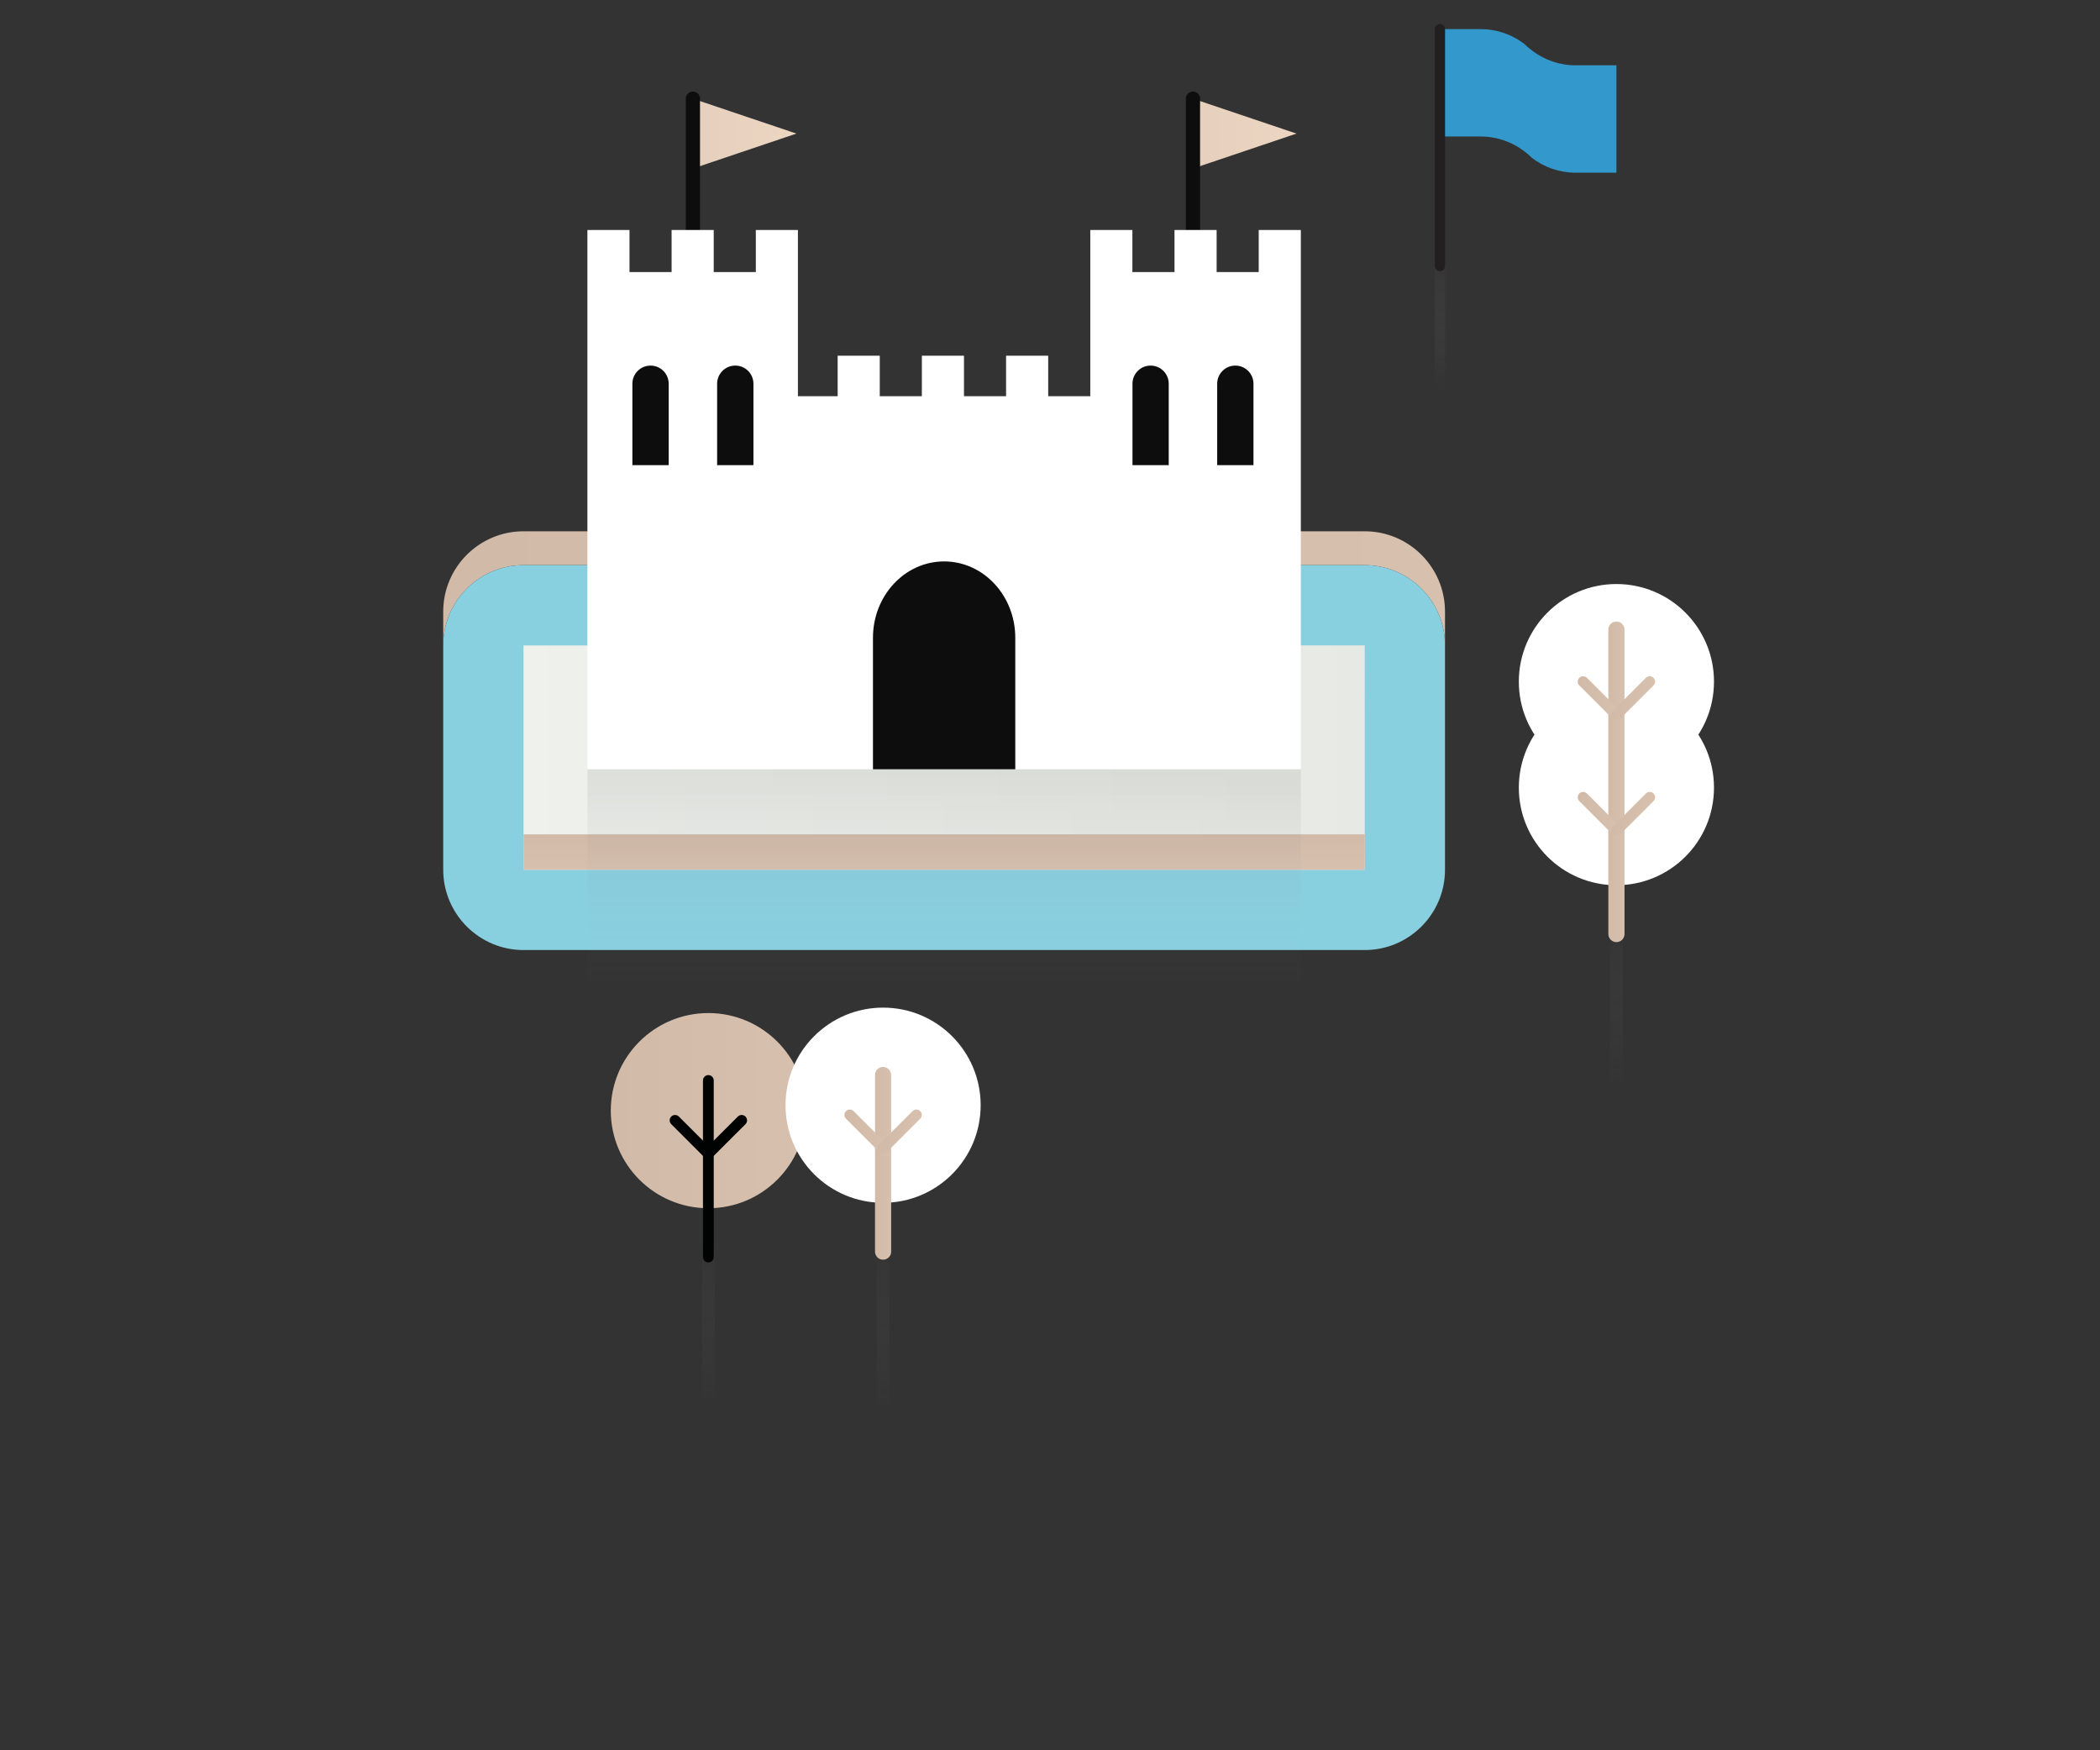 <?xml version="1.0" encoding="utf-8"?>
<!-- Generator: Adobe Illustrator 16.0.0, SVG Export Plug-In . SVG Version: 6.00 Build 0)  -->
<!DOCTYPE svg PUBLIC "-//W3C//DTD SVG 1.1//EN" "http://www.w3.org/Graphics/SVG/1.1/DTD/svg11.dtd">
<svg version="1.1" id="Livello_1" xmlns="http://www.w3.org/2000/svg" xmlns:xlink="http://www.w3.org/1999/xlink" x="0px" y="0px"
	 width="156px" height="130px" viewBox="0 0 156 130" enable-background="new 0 0 156 130" xml:space="preserve">
<rect x="0" y="0" width="156" height="130" fill="#333333" stroke="none"/>
<g display="none">
	<path display="inline" fill="#98D0D9" d="M139.929,51.975c-5.5,0-10-4.5-10-10V10.066c0-5.5-4.5-10-10-10L88.022,0.068
		c-5.5,0-10,4.5-10,10v5.951c0,5.5,0,10,0,10c0,0.002-4.5,0.002-10,0.002H10.165c-5.5,0-10,4.5-10,10v57.859c0,5.5,4.5,10,10,10
		h5.953c5.5,0,10,0,10,0c0.001,0,0.001,0,0,0c0,0-0.001,4.5-0.001,10v5.951c0,5.5,4.5,10,10,10h31.908c5.5,0,10-4.5,10-10v-5.951
		c0-5.5,4.5-10,10-10h57.854c5.5,0,10-4.5,10-10V61.975c0-5.5-4.5-10-10-10H139.929z"/>
</g>
<g display="none">
	<linearGradient id="SVGID_1_" gradientUnits="userSpaceOnUse" x1="22.409" y1="64.949" x2="133.636" y2="64.949">
		<stop  offset="0" style="stop-color:#939599"/>
		<stop  offset="1" style="stop-color:#A0A2A5"/>
	</linearGradient>
	<path display="inline" fill="url(#SVGID_1_)" d="M120.771,55.682c-3.119,0-5.672-2.552-5.672-5.672V24.275
		c0-3.12-2.553-5.672-5.672-5.671l-25.732,0.001c-3.119,0-5.672,2.553-5.672,5.672v7.193c0,3.12,0,5.672,0,5.673
		s-2.552,0.001-5.672,0.001h-44.27c-3.12,0-5.672,2.552-5.672,5.672v44.27c0,3.119,2.552,5.672,5.672,5.672h7.195
		c3.12,0,5.672,2.553,5.672,5.672v7.193c0,3.119,2.552,5.672,5.672,5.672h25.732c3.12,0,5.672-2.553,5.672-5.672V98.43
		c0-3.119,2.553-5.672,5.672-5.672h44.268c3.119,0,5.672-2.553,5.672-5.672V61.354c0-3.12-2.553-5.672-5.672-5.672H120.771z"/>
</g>
<g display="none">
	<linearGradient id="SVGID_2_" gradientUnits="userSpaceOnUse" x1="22.409" y1="55.949" x2="133.636" y2="55.949">
		<stop  offset="0" style="stop-color:#F0F0F0"/>
		<stop  offset="1" style="stop-color:#E8E8E8"/>
	</linearGradient>
	<path display="inline" fill="url(#SVGID_2_)" d="M120.771,46.682c-3.12,0-5.672-2.553-5.672-5.672V15.275
		c0-3.119-2.552-5.672-5.672-5.672L83.694,9.605c-3.12,0-5.672,2.553-5.672,5.672v7.195c0,3.119-2.552,5.672-5.672,5.672h-44.27
		c-3.12,0-5.672,2.553-5.672,5.672v44.27c0,3.119,2.552,5.672,5.672,5.672h7.195c3.12,0,5.672,2.553,5.672,5.672v7.193
		c0,3.119,2.552,5.672,5.672,5.672h25.732c3.12,0,5.672-2.553,5.672-5.672V89.43c0-3.119,2.552-5.672,5.672-5.672h44.268
		c3.12,0,5.672-2.553,5.672-5.672V52.354c0-3.119-2.552-5.672-5.672-5.672H120.771z"/>
</g>
<g>
	<g opacity="0.15">
		<linearGradient id="SVGID_3_" gradientUnits="userSpaceOnUse" x1="106.966" y1="19.688" x2="106.966" y2="28.277">
			<stop  offset="0" style="stop-color:#414142"/>
			<stop  offset="1" style="stop-color:#E7EAE4;stop-opacity:0"/>
		</linearGradient>
		<line fill="url(#SVGID_3_)" x1="106.966" y1="19.688" x2="106.966" y2="28.277"/>
		<linearGradient id="SVGID_4_" gradientUnits="userSpaceOnUse" x1="106.968" y1="19.238" x2="106.968" y2="28.729">
			<stop  offset="0" style="stop-color:#414142"/>
			<stop  offset="1" style="stop-color:#E7EAE4;stop-opacity:0"/>
		</linearGradient>
		<path fill="url(#SVGID_4_)" d="M106.966,28.729c-0.209,0-0.379-0.203-0.379-0.451v-8.59c0-0.248,0.17-0.449,0.379-0.449
			c0.211,0,0.383,0.201,0.383,0.449v8.59C107.349,28.525,107.177,28.729,106.966,28.729z"/>
	</g>
	<path fill="#3399CC" d="M109.991,2.164c1.219,0,2.338,0.41,3.24,1.094c0.182,0.182,0.377,0.346,0.582,0.5
		c0.9,0.684,2.021,1.094,3.24,1.094h3.023v7.975h-3.023c-1.219,0-2.34-0.408-3.24-1.092c-0.182-0.184-0.377-0.348-0.582-0.502
		c-0.902-0.684-2.021-1.094-3.24-1.094h-3.025V2.164H109.991z"/>
	
		<line fill="#B6B6B2" stroke="#231F20" stroke-width="0.761" stroke-linecap="round" stroke-miterlimit="10" x1="106.966" y1="2.164" x2="106.966" y2="19.76"/>
</g>
<g>
	<g>
		<linearGradient id="SVGID_5_" gradientUnits="userSpaceOnUse" x1="36.438" y1="55.828" x2="103.587" y2="55.828">
			<stop  offset="0" style="stop-color:#EEF1EC"/>
			<stop  offset="1" style="stop-color:#E7EAE4"/>
		</linearGradient>
		<rect x="36.438" y="44.699" fill="url(#SVGID_5_)" width="67.148" height="22.258"/>
		<g>
			<rect x="38.888" y="47.938" fill="none" width="62.496" height="16.662"/>
			<linearGradient id="SVGID_6_" gradientUnits="userSpaceOnUse" x1="32.925" y1="43.698" x2="107.343" y2="43.698">
				<stop  offset="0" style="stop-color:#D2BAA8"/>
				<stop  offset="1" style="stop-color:#D7C0AE"/>
			</linearGradient>
			<path fill="url(#SVGID_6_)" d="M101.382,39.461H38.888c-3.289,0-5.963,2.676-5.963,5.963v2.512c0-3.287,2.674-5.961,5.963-5.961
				h62.494c3.287,0,5.961,2.674,5.961,5.961v-2.512C107.343,42.137,104.669,39.461,101.382,39.461z"/>
			<path fill="#88CFDF" d="M101.382,41.975H38.888c-3.289,0-5.963,2.674-5.963,5.961V64.6c0,3.287,2.674,5.963,5.963,5.963h62.494
				c3.287,0,5.961-2.676,5.961-5.963V47.936C107.343,44.648,104.669,41.975,101.382,41.975z M38.888,47.938l62.492-0.002
				l0.004,16.664H38.888V47.938z"/>
			<g>
				<g>
					<linearGradient id="SVGID_7_" gradientUnits="userSpaceOnUse" x1="51.472" y1="9.923" x2="59.163" y2="9.923">
						<stop  offset="0" style="stop-color:#E6D0BD"/>
						<stop  offset="1" style="stop-color:#ECD6C2"/>
					</linearGradient>
					<polygon fill="url(#SVGID_7_)" points="51.472,12.516 51.472,7.33 59.163,9.922 					"/>
					<linearGradient id="SVGID_8_" gradientUnits="userSpaceOnUse" x1="88.62" y1="9.923" x2="96.31" y2="9.923">
						<stop  offset="0" style="stop-color:#E6D0BD"/>
						<stop  offset="1" style="stop-color:#ECD6C2"/>
					</linearGradient>
					<polygon fill="url(#SVGID_8_)" points="88.62,12.516 88.62,7.33 96.31,9.922 					"/>
					
						<line fill="none" stroke="#0D0D0D" stroke-width="1.057" stroke-linecap="round" stroke-linejoin="round" stroke-miterlimit="10" x1="51.472" y1="7.33" x2="51.472" y2="20.361"/>
					
						<line fill="none" stroke="#0D0D0D" stroke-width="1.057" stroke-linecap="round" stroke-linejoin="round" stroke-miterlimit="10" x1="88.62" y1="7.33" x2="88.62" y2="20.361"/>
					<polygon fill="#FFFFFF" points="93.505,17.082 93.505,20.207 91.942,20.207 90.378,20.207 90.378,17.082 87.249,17.082 
						87.249,20.207 84.12,20.207 84.12,17.082 80.993,17.082 80.993,29.428 77.866,29.428 77.866,26.42 74.737,26.42 74.737,29.428 
						71.61,29.428 71.61,26.42 68.481,26.42 68.481,29.428 65.354,29.428 65.354,26.42 62.226,26.42 62.226,29.428 59.274,29.428 
						59.274,17.082 56.147,17.082 56.147,20.207 54.583,20.207 53.019,20.207 53.019,17.082 49.89,17.082 49.89,20.207 
						46.763,20.207 46.763,17.082 43.636,17.082 43.636,57.139 96.634,57.139 96.634,17.082 					"/>
					<path fill="#0D0D0D" d="M70.136,41.699c-2.922,0-5.287,2.539-5.287,5.67v9.77h10.572v-9.77
						C75.421,44.238,73.054,41.699,70.136,41.699z"/>
					<g>
						<path fill="#0D0D0D" d="M48.327,27.154c-0.744,0-1.35,0.602-1.35,1.348v6.049h2.697v-6.049
							C49.675,27.756,49.071,27.154,48.327,27.154z"/>
						<path fill="#0D0D0D" d="M54.622,27.154c-0.746,0-1.35,0.602-1.35,1.348v6.049h2.697v-6.049
							C55.97,27.756,55.366,27.154,54.622,27.154z"/>
					</g>
					<path fill="#0D0D0D" d="M91.767,27.154c0.744,0,1.348,0.602,1.348,1.348v6.049h-2.695v-6.049
						C90.419,27.756,91.022,27.154,91.767,27.154z"/>
					<path fill="#0D0D0D" d="M85.474,27.154c0.744,0,1.346,0.602,1.346,1.348v6.049h-2.693v-6.049
						C84.126,27.756,84.729,27.154,85.474,27.154z"/>
				</g>
			</g>
		</g>
		<linearGradient id="SVGID_9_" gradientUnits="userSpaceOnUse" x1="70.135" y1="61.969" x2="70.135" y2="64.6">
			<stop  offset="0" style="stop-color:#D2BAA8"/>
			<stop  offset="1" style="stop-color:#D7C0AE"/>
		</linearGradient>
		<rect x="38.888" y="61.969" fill="url(#SVGID_9_)" width="62.496" height="2.631"/>
	</g>
	<linearGradient id="SVGID_10_" gradientUnits="userSpaceOnUse" x1="70.134" y1="57.139" x2="70.134" y2="73.303">
		<stop  offset="0" style="stop-color:#414142"/>
		<stop  offset="1" style="stop-color:#E7EAE4;stop-opacity:0"/>
	</linearGradient>
	<rect x="43.636" y="57.139" opacity="0.1" fill="url(#SVGID_10_)" width="52.998" height="16.164"/>
</g>
<g>
	<g opacity="0.1">
		<linearGradient id="SVGID_11_" gradientUnits="userSpaceOnUse" x1="52.62" y1="92.781" x2="52.62" y2="103.611">
			<stop  offset="0" style="stop-color:#414142"/>
			<stop  offset="1" style="stop-color:#E7EAE4;stop-opacity:0"/>
		</linearGradient>
		<line fill="url(#SVGID_11_)" x1="52.62" y1="92.781" x2="52.62" y2="103.611"/>
		<linearGradient id="SVGID_12_" gradientUnits="userSpaceOnUse" x1="52.62" y1="92.217" x2="52.62" y2="104.178">
			<stop  offset="0" style="stop-color:#414142"/>
			<stop  offset="1" style="stop-color:#E7EAE4;stop-opacity:0"/>
		</linearGradient>
		<path fill="url(#SVGID_12_)" d="M52.62,104.178c-0.264,0-0.479-0.252-0.479-0.566v-10.83c0-0.313,0.215-0.564,0.479-0.564
			c0.266,0,0.479,0.252,0.479,0.564v10.83C53.099,103.926,52.886,104.178,52.62,104.178z"/>
	</g>
	<linearGradient id="SVGID_13_" gradientUnits="userSpaceOnUse" x1="45.372" y1="82.493" x2="59.868" y2="82.493">
		<stop  offset="0" style="stop-color:#D2BAA8"/>
		<stop  offset="1" style="stop-color:#D7C0AE"/>
	</linearGradient>
	<circle fill="url(#SVGID_13_)" cx="52.62" cy="82.492" r="7.248"/>
	
		<line fill="none" stroke="#010202" stroke-width="0.8" stroke-linecap="round" stroke-miterlimit="10" x1="52.62" y1="93.365" x2="52.62" y2="80.25"/>
	
		<line fill="none" stroke="#010202" stroke-width="0.8" stroke-linecap="round" stroke-miterlimit="10" x1="52.62" y1="85.686" x2="50.147" y2="83.213"/>
	
		<line fill="none" stroke="#010202" stroke-width="0.8" stroke-linecap="round" stroke-miterlimit="10" x1="52.62" y1="85.686" x2="55.095" y2="83.213"/>
</g>
<g>
	<g opacity="0.1">
		<linearGradient id="SVGID_14_" gradientUnits="userSpaceOnUse" x1="65.603" y1="93.248" x2="65.603" y2="104.078">
			<stop  offset="0" style="stop-color:#414142"/>
			<stop  offset="1" style="stop-color:#E7EAE4;stop-opacity:0"/>
		</linearGradient>
		<line fill="url(#SVGID_14_)" x1="65.603" y1="93.248" x2="65.603" y2="104.078"/>
		<linearGradient id="SVGID_15_" gradientUnits="userSpaceOnUse" x1="65.602" y1="92.682" x2="65.602" y2="104.644">
			<stop  offset="0" style="stop-color:#414142"/>
			<stop  offset="1" style="stop-color:#E7EAE4;stop-opacity:0"/>
		</linearGradient>
		<path fill="url(#SVGID_15_)" d="M65.603,104.645c-0.266,0-0.48-0.254-0.48-0.566v-10.83c0-0.313,0.215-0.566,0.48-0.566
			c0.264,0,0.479,0.254,0.479,0.566v10.83C66.081,104.391,65.866,104.645,65.603,104.645z"/>
	</g>
	<g>
		<circle fill="#FFFFFF" cx="65.601" cy="82.088" r="7.248"/>
		<linearGradient id="SVGID_16_" gradientUnits="userSpaceOnUse" x1="65.001" y1="86.403" x2="66.201" y2="86.403">
			<stop  offset="0" style="stop-color:#D2BAA8"/>
			<stop  offset="1" style="stop-color:#D7C0AE"/>
		</linearGradient>
		
			<line fill="none" stroke="url(#SVGID_16_)" stroke-width="1.2" stroke-linecap="round" stroke-miterlimit="10" x1="65.601" y1="92.961" x2="65.601" y2="79.846"/>
		<linearGradient id="SVGID_17_" gradientUnits="userSpaceOnUse" x1="62.728" y1="84.045" x2="66.001" y2="84.045">
			<stop  offset="0" style="stop-color:#D2BAA8"/>
			<stop  offset="1" style="stop-color:#D7C0AE"/>
		</linearGradient>
		
			<line fill="none" stroke="url(#SVGID_17_)" stroke-width="0.8" stroke-linecap="round" stroke-miterlimit="10" x1="65.601" y1="85.281" x2="63.128" y2="82.809"/>
		<linearGradient id="SVGID_18_" gradientUnits="userSpaceOnUse" x1="65.201" y1="84.045" x2="68.475" y2="84.045">
			<stop  offset="0" style="stop-color:#D2BAA8"/>
			<stop  offset="1" style="stop-color:#D7C0AE"/>
		</linearGradient>
		
			<line fill="none" stroke="url(#SVGID_18_)" stroke-width="0.8" stroke-linecap="round" stroke-miterlimit="10" x1="65.601" y1="85.281" x2="68.075" y2="82.809"/>
	</g>
</g>
<g>
	<g opacity="0.1">
		<linearGradient id="SVGID_19_" gradientUnits="userSpaceOnUse" x1="120.077" y1="69.162" x2="120.077" y2="79.994">
			<stop  offset="0" style="stop-color:#414142"/>
			<stop  offset="1" style="stop-color:#E7EAE4;stop-opacity:0"/>
		</linearGradient>
		<line fill="url(#SVGID_19_)" x1="120.077" y1="69.162" x2="120.077" y2="79.994"/>
		<linearGradient id="SVGID_20_" gradientUnits="userSpaceOnUse" x1="120.076" y1="68.598" x2="120.076" y2="80.561">
			<stop  offset="0" style="stop-color:#414142"/>
			<stop  offset="1" style="stop-color:#E7EAE4;stop-opacity:0"/>
		</linearGradient>
		<path fill="url(#SVGID_20_)" d="M120.077,80.561c-0.266,0-0.48-0.254-0.48-0.566V69.162c0-0.313,0.215-0.564,0.48-0.564
			s0.479,0.252,0.479,0.564v10.832C120.556,80.307,120.343,80.561,120.077,80.561z"/>
	</g>
	<g>
		<circle fill="#FFFFFF" cx="120.076" cy="58.5" r="7.249"/>
		<circle fill="#FFFFFF" cx="120.076" cy="50.627" r="7.249"/>
		<linearGradient id="SVGID_21_" gradientUnits="userSpaceOnUse" x1="119.478" y1="58.068" x2="120.677" y2="58.068">
			<stop  offset="0" style="stop-color:#D2BAA8"/>
			<stop  offset="1" style="stop-color:#D7C0AE"/>
		</linearGradient>
		
			<line fill="none" stroke="url(#SVGID_21_)" stroke-width="1.2" stroke-linecap="round" stroke-miterlimit="10" x1="120.077" y1="69.373" x2="120.077" y2="46.764"/>
		<linearGradient id="SVGID_22_" gradientUnits="userSpaceOnUse" x1="117.202" y1="60.455" x2="120.478" y2="60.455">
			<stop  offset="0" style="stop-color:#D2BAA8"/>
			<stop  offset="1" style="stop-color:#D7C0AE"/>
		</linearGradient>
		
			<line fill="none" stroke="url(#SVGID_22_)" stroke-width="0.8" stroke-linecap="round" stroke-miterlimit="10" x1="120.077" y1="61.691" x2="117.603" y2="59.219"/>
		<linearGradient id="SVGID_23_" gradientUnits="userSpaceOnUse" x1="119.677" y1="60.455" x2="122.95" y2="60.455">
			<stop  offset="0" style="stop-color:#D2BAA8"/>
			<stop  offset="1" style="stop-color:#D7C0AE"/>
		</linearGradient>
		
			<line fill="none" stroke="url(#SVGID_23_)" stroke-width="0.8" stroke-linecap="round" stroke-miterlimit="10" x1="120.077" y1="61.691" x2="122.55" y2="59.219"/>
		<linearGradient id="SVGID_24_" gradientUnits="userSpaceOnUse" x1="117.202" y1="51.863" x2="120.478" y2="51.863">
			<stop  offset="0" style="stop-color:#D2BAA8"/>
			<stop  offset="1" style="stop-color:#D7C0AE"/>
		</linearGradient>
		
			<line fill="none" stroke="url(#SVGID_24_)" stroke-width="0.8" stroke-linecap="round" stroke-miterlimit="10" x1="120.077" y1="53.1" x2="117.603" y2="50.627"/>
		<linearGradient id="SVGID_25_" gradientUnits="userSpaceOnUse" x1="119.677" y1="51.863" x2="122.95" y2="51.863">
			<stop  offset="0" style="stop-color:#D2BAA8"/>
			<stop  offset="1" style="stop-color:#D7C0AE"/>
		</linearGradient>
		
			<line fill="none" stroke="url(#SVGID_25_)" stroke-width="0.8" stroke-linecap="round" stroke-miterlimit="10" x1="120.077" y1="53.1" x2="122.55" y2="50.627"/>
	</g>
</g>
</svg>
